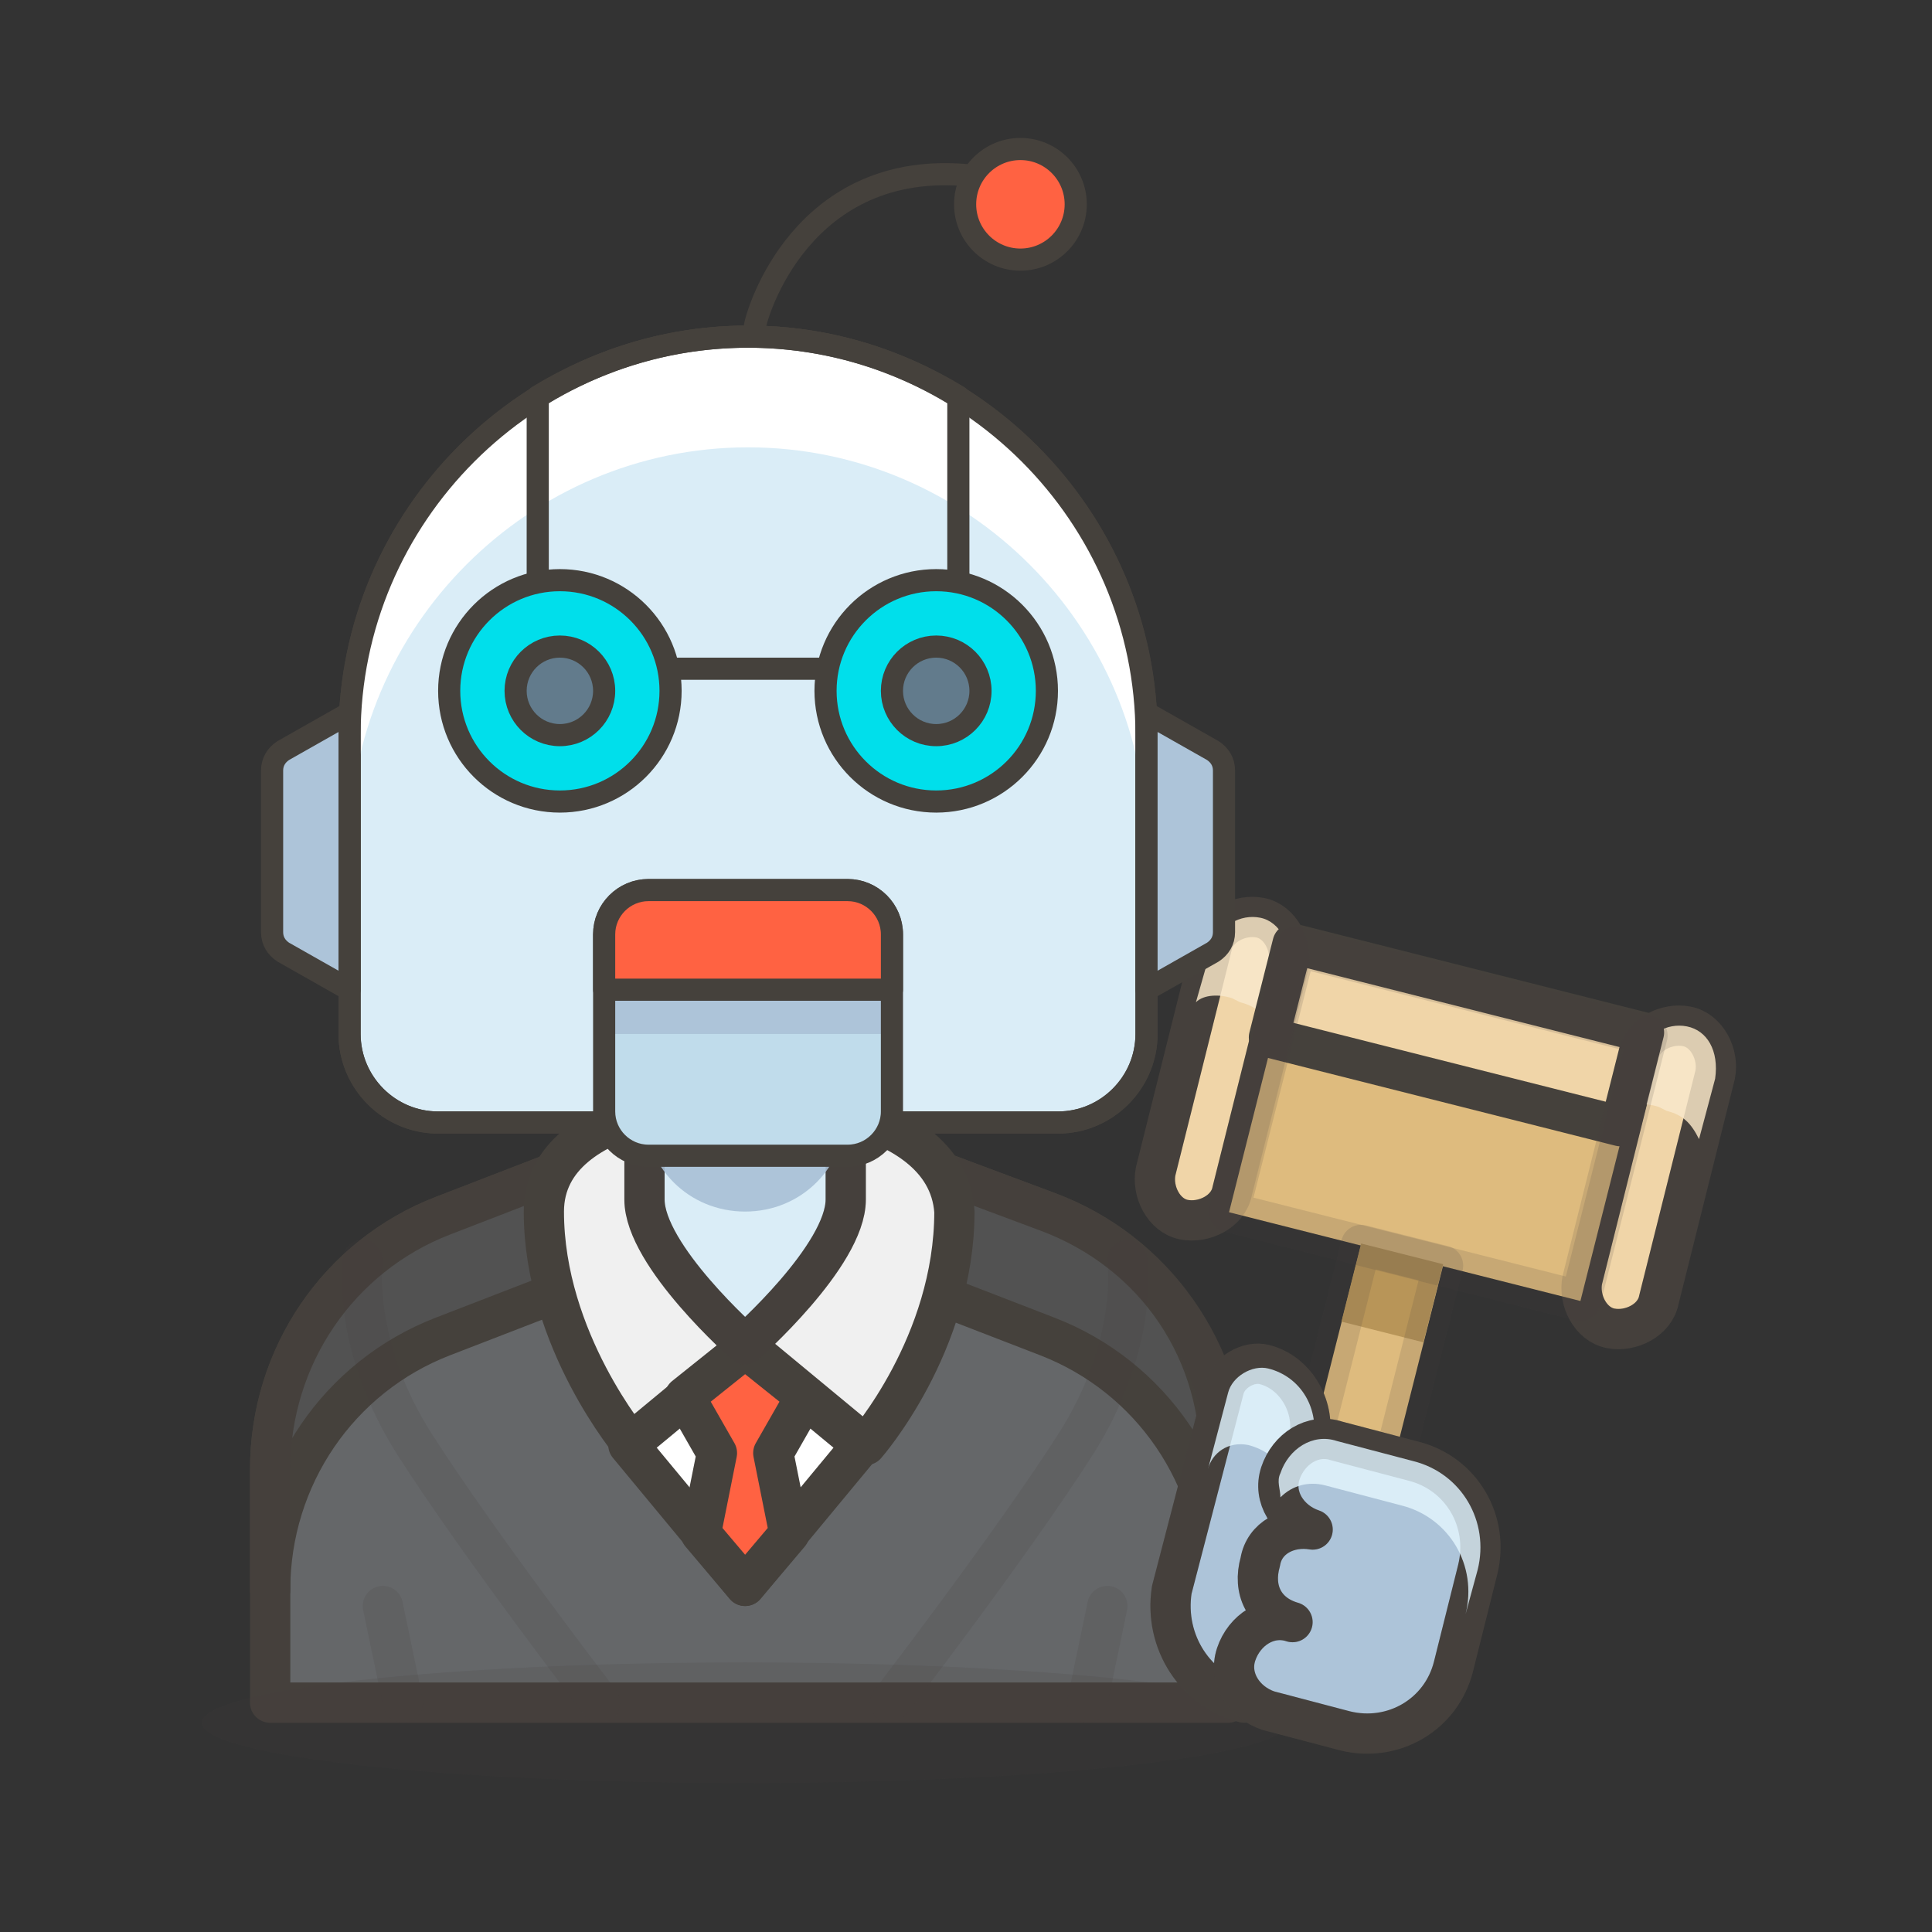 <?xml version="1.0" encoding="UTF-8" standalone="no"?>
<!-- Generator: Adobe Illustrator 21.1.0, SVG Export Plug-In . SVG Version: 6.00 Build 0)  -->

<svg
   xmlns:dc="http://purl.org/dc/elements/1.1/"
   xmlns:cc="http://creativecommons.org/ns#"
   xmlns:rdf="http://www.w3.org/1999/02/22-rdf-syntax-ns#"
   xmlns:svg="http://www.w3.org/2000/svg"
   xmlns="http://www.w3.org/2000/svg"
   xmlns:sodipodi="http://sodipodi.sourceforge.net/DTD/sodipodi-0.dtd"
   xmlns:inkscape="http://www.inkscape.org/namespaces/inkscape"
   version="1.1"
   id="Icons"
   x="0px"
   y="0px"
   viewBox="0 0 48 48"
   style="enable-background:new 0 0 48 48;"
   xml:space="preserve"
   sodipodi:docname="robot-judge.svg"
   inkscape:version="0.92.4 (5da689c313, 2019-01-14)"><rect x="0" y="0" width="48" height="48" fill="#333333" stroke="none"/><defs
   id="defs77" /><sodipodi:namedview
   pagecolor="#ffffff"
   bordercolor="#666666"
   borderopacity="1"
   objecttolerance="10"
   gridtolerance="10"
   guidetolerance="10"
   inkscape:pageopacity="0"
   inkscape:pageshadow="2"
   inkscape:window-width="1920"
   inkscape:window-height="1001"
   id="namedview75"
   showgrid="false"
   showborder="true"
   inkscape:zoom="27.812867"
   inkscape:cx="26.105619"
   inkscape:cy="17.101833"
   inkscape:window-x="-9"
   inkscape:window-y="-9"
   inkscape:window-maximized="1"
   inkscape:current-layer="g1054" />
<style
   type="text/css"
   id="style2">
	.st0{fill:#FFE500;}
	.st1{fill:#FFA694;}
	.st2{fill:#FFF48C;}
	.st3{fill:none;stroke:#45413C;stroke-linecap:round;stroke-linejoin:round;stroke-miterlimit:10;}
	.st4{fill:#FF866E;}
	.st5{opacity:0.15;fill:#45413C;}
	.st6{fill:none;stroke:#45413C;stroke-linecap:round;stroke-miterlimit:10;}
	.st7{fill:#FF6242;}
	.st8{fill:#FFB0CA;stroke:#45413C;stroke-linecap:round;stroke-linejoin:round;stroke-miterlimit:10;}
	.st9{fill:#FF866E;stroke:#45413C;stroke-linecap:round;stroke-linejoin:round;stroke-miterlimit:10;}
	.st10{fill:#FFFFFF;stroke:#45413C;stroke-linecap:round;stroke-linejoin:round;stroke-miterlimit:10;}
	.st11{fill:#FFE500;stroke:#45413C;stroke-linecap:round;stroke-linejoin:round;stroke-miterlimit:10;}
	.st12{fill:#45413C;stroke:#45413C;stroke-linecap:round;stroke-linejoin:round;stroke-miterlimit:10;}
	.st13{fill:#00B8F0;}
	.st14{fill:#4ACFFF;}
	.st15{fill:#B89558;stroke:#45413C;stroke-linecap:round;stroke-linejoin:round;stroke-miterlimit:10;}
	.st16{fill:#B89558;}
	.st17{fill:#F7E5C6;}
	.st18{fill:#DEBB7E;}
	.st19{fill:#947746;stroke:#45413C;stroke-miterlimit:10;}
	.st20{fill:#FF866E;stroke:#45413C;stroke-miterlimit:10;}
	.st21{fill:#FFF5E3;stroke:#45413C;stroke-linecap:round;stroke-linejoin:round;stroke-miterlimit:10;}
	.st22{fill:#DEBB7E;stroke:#45413C;stroke-linecap:round;stroke-linejoin:round;stroke-miterlimit:10;}
	.st23{fill:#B89558;stroke:#45413C;stroke-miterlimit:10;}
	.st24{fill:#FFAA54;}
	.st25{fill:#724F3D;}
	.st26{fill:#A86C4D;}
	.st27{fill:#FFDA8F;}
	.st28{fill:#FFE9BD;}
	.st29{fill:#FFBE3D;}
	.st30{fill:#614B44;}
	.st31{fill:#947063;}
	.st32{fill:#D18660;}
	.st33{fill:#E09F7E;}
	.st34{fill:#BD704A;}
	.st35{fill:#FFDA8F;stroke:#45413C;stroke-linecap:round;stroke-linejoin:round;stroke-miterlimit:10;}
	.st36{fill:#D18660;stroke:#45413C;stroke-miterlimit:10;}
	.st37{fill:#DE926A;}
	.st38{fill:#FFCEBF;stroke:#45413C;stroke-linecap:round;stroke-linejoin:round;stroke-miterlimit:10;}
	.st39{fill:#FFB59E;}
	.st40{fill:#E0E0E0;}
	.st41{fill:#FFFFFF;}
	.st42{fill:#FFCEBF;}
	.st43{fill:#FFDCD1;}
	.st44{fill:#F0F0F0;stroke:#45413C;stroke-linecap:round;stroke-linejoin:round;stroke-miterlimit:10;}
	.st45{fill:#00DFEB;stroke:#45413C;stroke-linecap:round;stroke-linejoin:round;stroke-miterlimit:10;}
	.st46{fill:#EBCB00;}
	.st47{fill:#87898C;stroke:#45413C;stroke-linecap:round;stroke-linejoin:round;stroke-miterlimit:10;}
	.st48{fill:#C0DCEB;stroke:#45413C;stroke-linecap:round;stroke-linejoin:round;stroke-miterlimit:10;}
	.st49{fill:#E8F4FA;}
	.st50{fill:#80DDFF;}
	.st51{fill:#FF6196;}
	.st52{fill:#FF6196;stroke:#45413C;stroke-linecap:round;stroke-linejoin:round;stroke-miterlimit:10;}
	.st53{fill:#724F3D;stroke:#45413C;stroke-linecap:round;stroke-linejoin:round;stroke-miterlimit:10;}
	.st54{fill:#656769;stroke:#45413C;stroke-linecap:round;stroke-linejoin:round;stroke-miterlimit:10;}
	.st55{fill:#DAEDF7;stroke:#45413C;stroke-linecap:round;stroke-linejoin:round;stroke-miterlimit:10;}
	.st56{fill:#F0D5A8;}
	.st57{fill:#DAEDF7;}
	.st58{fill:#A86C4D;stroke:#45413C;stroke-linecap:round;stroke-linejoin:round;stroke-miterlimit:10;}
	.st59{fill:#FF6242;stroke:#45413C;stroke-linecap:round;stroke-linejoin:round;stroke-miterlimit:10;}
	.st60{fill:#009FD9;stroke:#45413C;stroke-linecap:round;stroke-linejoin:round;stroke-miterlimit:10;}
	.st61{fill:#656769;}
	.st62{fill:#525252;}
	.st63{fill:#525252;stroke:#45413C;stroke-linecap:round;stroke-linejoin:round;stroke-miterlimit:10;}
	.st64{fill:#6DD627;}
	.st65{fill:#009FD9;}
	.st66{fill:#ADC4D9;}
	.st67{fill:#C0DCEB;}
	.st68{fill:#FF8A14;}
	.st69{fill:#EB6D00;}
	.st70{fill:#00DBA8;stroke:#45413C;stroke-linecap:round;stroke-linejoin:round;stroke-miterlimit:10;}
	.st71{fill:#B8ECFF;}
	.st72{fill:#FF87AF;}
	.st73{fill:#80DDFF;stroke:#45413C;stroke-linecap:round;stroke-linejoin:round;stroke-miterlimit:10;}
	.st74{fill:#00DBA8;}
	.st75{fill:#00F5BC;}
	.st76{fill:#E5FEFF;stroke:#45413C;stroke-linecap:round;stroke-linejoin:round;stroke-miterlimit:10;}
	.st77{fill:#46B000;}
	.st78{fill:#46B000;stroke:#45413C;stroke-linecap:round;stroke-linejoin:round;stroke-miterlimit:10;}
	.st79{fill:#BF8256;stroke:#45413C;stroke-linecap:round;stroke-linejoin:round;stroke-miterlimit:10;}
	.st80{fill:#ADC4D9;stroke:#45413C;stroke-linecap:round;stroke-linejoin:round;stroke-miterlimit:10;}
	.st81{fill:#BDBEC0;}
	.st82{fill:#F0F0F0;}
	.st83{fill:#FFB59E;stroke:#45413C;stroke-linecap:round;stroke-linejoin:round;stroke-miterlimit:10;}
	.st84{fill:#45413C;}
	.st85{fill:#E04122;}
	.st86{fill:none;stroke:#48CF3E;stroke-linecap:round;stroke-linejoin:round;stroke-miterlimit:10;}
	.st87{fill:none;stroke:#FF4064;stroke-linecap:round;stroke-linejoin:round;stroke-miterlimit:10;}
	.st88{fill:none;stroke:#FFB700;stroke-linecap:round;stroke-linejoin:round;stroke-miterlimit:10;}
	.st89{fill:#BF8DF2;}
	.st90{fill:#9F5AE5;}
	.st91{fill:#00AD85;}
	.st92{fill:#8CA4B8;}
	.st93{fill:#627B8C;}
	.st94{fill:#627B8C;stroke:#45413C;stroke-linecap:round;stroke-linejoin:round;stroke-miterlimit:10;}
	.st95{fill:#87898C;}
	.st96{fill:#FF8A14;stroke:#45413C;stroke-linecap:round;stroke-linejoin:round;stroke-miterlimit:10;}
	.st97{fill:#E04122;stroke:#45413C;stroke-linecap:round;stroke-linejoin:round;stroke-miterlimit:10;}
	.st98{fill:#EBCB00;stroke:#45413C;stroke-linecap:round;stroke-linejoin:round;stroke-miterlimit:10;}
	.st99{fill:#6DD627;stroke:#45413C;stroke-linecap:round;stroke-linejoin:round;stroke-miterlimit:10;}
	.st100{fill:#FFB0CA;}
	.st101{fill:#FFB59E;stroke:#FFAA54;stroke-miterlimit:10;}
	.st102{fill:#FF87AF;stroke:#45413C;stroke-linecap:round;stroke-linejoin:round;stroke-miterlimit:10;}
</style>

<style
   id="style889"
   type="text/css">
	.st0{fill:#FFE500;}
	.st1{fill:#EBCB00;}
	.st2{fill:#FFF48C;}
	.st3{opacity:0.15;fill:#45413C;}
	.st4{fill:none;stroke:#45413C;stroke-linecap:round;stroke-linejoin:round;stroke-miterlimit:10;}
	.st5{fill:#FFAA54;}
	.st6{fill:#FFB0CA;stroke:#45413C;stroke-linecap:round;stroke-linejoin:round;stroke-miterlimit:10;}
	.st7{fill:#FF87AF;stroke:#45413C;stroke-linecap:round;stroke-linejoin:round;stroke-miterlimit:10;}
	.st8{fill:#00B8F0;}
	.st9{fill:#4ACFFF;}
	.st10{fill:#FFFFFF;stroke:#45413C;stroke-linecap:round;stroke-linejoin:round;stroke-miterlimit:10;}
	.st11{fill:#45413C;stroke:#45413C;stroke-linecap:round;stroke-linejoin:round;stroke-miterlimit:10;}
	.st12{fill:#009FD9;}
	.st13{fill:none;stroke:#45413C;stroke-linecap:round;stroke-miterlimit:10;}
	.st14{fill:#FFFFFF;stroke:#45413C;stroke-linejoin:round;stroke-miterlimit:10;}
	.st15{fill:#FF6242;}
	.st16{fill:#FF866E;}
	.st17{fill:#656769;}
	.st18{fill:#87898C;}
	.st19{fill:#4AEFF7;stroke:#45413C;stroke-linecap:round;stroke-linejoin:round;stroke-miterlimit:10;}
	.st20{fill:none;stroke:#48CF3E;stroke-linecap:round;stroke-linejoin:round;stroke-miterlimit:10;}
	.st21{fill:none;stroke:#FF4064;stroke-linecap:round;stroke-linejoin:round;stroke-miterlimit:10;}
	.st22{fill:none;stroke:#FFB700;stroke-linecap:round;stroke-linejoin:round;stroke-miterlimit:10;}
	.st23{fill:none;stroke:#00AED9;stroke-linecap:round;stroke-linejoin:round;stroke-miterlimit:10;}
	.st24{fill:#FFFACF;}
	.st25{fill:#45413C;}
	.st26{fill:#FF866E;stroke:#45413C;stroke-linecap:round;stroke-linejoin:round;stroke-miterlimit:10;}
	.st27{fill:#DABFF5;stroke:#45413C;stroke-linejoin:round;stroke-miterlimit:10;}
	.st28{fill:#EDDBFF;}
	.st29{fill:none;stroke:#45413C;stroke-linejoin:round;stroke-miterlimit:10;}
	.st30{fill:#6DD627;}
	.st31{fill:#46B000;}
	.st32{fill:#C8FFA1;}
	.st33{fill:url(#XMLID_91_);}
	.st34{fill:url(#XMLID_92_);}
	.st35{fill:#F0F0F0;stroke:#45413C;stroke-linecap:round;stroke-linejoin:round;stroke-miterlimit:10;}
	.st36{fill:#EBCB00;stroke:#45413C;stroke-linecap:round;stroke-linejoin:round;stroke-miterlimit:10;}
	.st37{fill:#BDBEC0;stroke:#45413C;stroke-linecap:round;stroke-linejoin:round;stroke-miterlimit:10;}
	.st38{fill:#F0F0F0;}
	.st39{fill:#FFFFFF;}
	.st40{fill:url(#XMLID_93_);}
	.st41{fill:url(#XMLID_94_);}
	.st42{fill:#FFE500;stroke:#45413C;stroke-linecap:round;stroke-linejoin:round;stroke-miterlimit:10;}
	.st43{fill:#E04122;}
	.st44{fill:#8CFFE4;stroke:#45413C;stroke-linecap:round;stroke-linejoin:round;stroke-miterlimit:10;}
	.st45{fill:#E5FFF9;}
	.st46{fill:#E0E0E0;}
	.st47{fill:#9CEB60;}
	.st48{fill:#6DD627;stroke:#45413C;stroke-linecap:round;stroke-linejoin:round;stroke-miterlimit:10;}
	.st49{fill:#E8F4FA;}
	.st50{fill:#F0D5A8;}
	.st51{fill:#DEBB7E;}
	.st52{fill:#B89558;}
	.st53{fill:#00B8F0;stroke:#45413C;stroke-linecap:round;stroke-linejoin:round;stroke-miterlimit:10;}
	.st54{fill:#FFFCE5;}
	.st55{fill:#FF87AF;}
	.st56{fill:#4ACFFF;stroke:#45413C;stroke-linecap:round;stroke-linejoin:round;stroke-miterlimit:10;}
	.st57{fill:#E5F8FF;}
	.st58{fill:none;stroke:#45413C;stroke-miterlimit:10;}
	.st59{fill:none;stroke:#FF6242;stroke-linecap:round;stroke-linejoin:round;stroke-miterlimit:10;}
	.st60{fill:#BDBEC0;}
	.st61{fill:#B89558;stroke:#45413C;stroke-linecap:round;stroke-linejoin:round;stroke-miterlimit:10;}
	.st62{fill:#FF6242;stroke:#45413C;stroke-linecap:round;stroke-linejoin:round;stroke-miterlimit:10;}
	.st63{fill:#525252;stroke:#45413C;stroke-linecap:round;stroke-linejoin:round;stroke-miterlimit:10;}
	.st64{fill:#525252;}
	.st65{fill:#00DBA8;}
	.st66{fill:#00AD85;}
	.st67{fill:#BF8DF2;}
	.st68{fill:#DABFF5;}
	.st69{fill:#00F5BC;}
	.st70{fill:#DAEDF7;}
	.st71{fill:#C0DCEB;}
	.st72{fill:#ADC4D9;}
	.st73{fill:#ADC4D9;stroke:#45413C;stroke-linecap:round;stroke-linejoin:round;stroke-miterlimit:10;}
	.st74{fill:#00DFEB;stroke:#45413C;stroke-linecap:round;stroke-linejoin:round;stroke-miterlimit:10;}
	.st75{fill:#627B8C;stroke:#45413C;stroke-linecap:round;stroke-linejoin:round;stroke-miterlimit:10;}
	.st76{fill:#8CA4B8;}
	.st77{fill:#00DBA8;stroke:#45413C;stroke-linecap:round;stroke-linejoin:round;stroke-miterlimit:10;}
	.st78{fill:#FF8A14;}
	.st79{fill:#BF8256;}
	.st80{fill:#DEA47A;}
	.st81{fill:#915E3A;}
	.st82{fill:#FFA694;}
	.st83{fill:#E5FEFF;stroke:#45413C;stroke-linecap:round;stroke-linejoin:round;stroke-miterlimit:10;}
	.st84{fill:#803EC2;stroke:#45413C;stroke-linecap:round;stroke-linejoin:round;stroke-miterlimit:10;}
	.st85{fill:#9F5AE5;}
	.st86{fill:#803EC2;}
</style><style
   id="style983"
   type="text/css">
	.st0{fill:#FFE500;}
	.st1{fill:#EBCB00;}
	.st2{fill:#FFF48C;}
	.st3{opacity:0.15;fill:#45413C;}
	.st4{fill:none;stroke:#45413C;stroke-linecap:round;stroke-linejoin:round;stroke-miterlimit:10;}
	.st5{fill:#FFAA54;}
	.st6{fill:#FFB0CA;stroke:#45413C;stroke-linecap:round;stroke-linejoin:round;stroke-miterlimit:10;}
	.st7{fill:#FF87AF;stroke:#45413C;stroke-linecap:round;stroke-linejoin:round;stroke-miterlimit:10;}
	.st8{fill:#00B8F0;}
	.st9{fill:#4ACFFF;}
	.st10{fill:#FFFFFF;stroke:#45413C;stroke-linecap:round;stroke-linejoin:round;stroke-miterlimit:10;}
	.st11{fill:#45413C;stroke:#45413C;stroke-linecap:round;stroke-linejoin:round;stroke-miterlimit:10;}
	.st12{fill:#009FD9;}
	.st13{fill:none;stroke:#45413C;stroke-linecap:round;stroke-miterlimit:10;}
	.st14{fill:#FFFFFF;stroke:#45413C;stroke-linejoin:round;stroke-miterlimit:10;}
	.st15{fill:#FF6242;}
	.st16{fill:#FF866E;}
	.st17{fill:#656769;}
	.st18{fill:#87898C;}
	.st19{fill:#4AEFF7;stroke:#45413C;stroke-linecap:round;stroke-linejoin:round;stroke-miterlimit:10;}
	.st20{fill:none;stroke:#48CF3E;stroke-linecap:round;stroke-linejoin:round;stroke-miterlimit:10;}
	.st21{fill:none;stroke:#FF4064;stroke-linecap:round;stroke-linejoin:round;stroke-miterlimit:10;}
	.st22{fill:none;stroke:#FFB700;stroke-linecap:round;stroke-linejoin:round;stroke-miterlimit:10;}
	.st23{fill:none;stroke:#00AED9;stroke-linecap:round;stroke-linejoin:round;stroke-miterlimit:10;}
	.st24{fill:#FFFACF;}
	.st25{fill:#45413C;}
	.st26{fill:#FF866E;stroke:#45413C;stroke-linecap:round;stroke-linejoin:round;stroke-miterlimit:10;}
	.st27{fill:#DABFF5;stroke:#45413C;stroke-linejoin:round;stroke-miterlimit:10;}
	.st28{fill:#EDDBFF;}
	.st29{fill:none;stroke:#45413C;stroke-linejoin:round;stroke-miterlimit:10;}
	.st30{fill:#6DD627;}
	.st31{fill:#46B000;}
	.st32{fill:#C8FFA1;}
	.st33{fill:url(#XMLID_91_);}
	.st34{fill:url(#XMLID_92_);}
	.st35{fill:#F0F0F0;stroke:#45413C;stroke-linecap:round;stroke-linejoin:round;stroke-miterlimit:10;}
	.st36{fill:#EBCB00;stroke:#45413C;stroke-linecap:round;stroke-linejoin:round;stroke-miterlimit:10;}
	.st37{fill:#BDBEC0;stroke:#45413C;stroke-linecap:round;stroke-linejoin:round;stroke-miterlimit:10;}
	.st38{fill:#F0F0F0;}
	.st39{fill:#FFFFFF;}
	.st40{fill:url(#XMLID_93_);}
	.st41{fill:url(#XMLID_94_);}
	.st42{fill:#FFE500;stroke:#45413C;stroke-linecap:round;stroke-linejoin:round;stroke-miterlimit:10;}
	.st43{fill:#E04122;}
	.st44{fill:#8CFFE4;stroke:#45413C;stroke-linecap:round;stroke-linejoin:round;stroke-miterlimit:10;}
	.st45{fill:#E5FFF9;}
	.st46{fill:#E0E0E0;}
	.st47{fill:#9CEB60;}
	.st48{fill:#6DD627;stroke:#45413C;stroke-linecap:round;stroke-linejoin:round;stroke-miterlimit:10;}
	.st49{fill:#E8F4FA;}
	.st50{fill:#F0D5A8;}
	.st51{fill:#DEBB7E;}
	.st52{fill:#B89558;}
	.st53{fill:#00B8F0;stroke:#45413C;stroke-linecap:round;stroke-linejoin:round;stroke-miterlimit:10;}
	.st54{fill:#FFFCE5;}
	.st55{fill:#FF87AF;}
	.st56{fill:#4ACFFF;stroke:#45413C;stroke-linecap:round;stroke-linejoin:round;stroke-miterlimit:10;}
	.st57{fill:#E5F8FF;}
	.st58{fill:none;stroke:#45413C;stroke-miterlimit:10;}
	.st59{fill:none;stroke:#FF6242;stroke-linecap:round;stroke-linejoin:round;stroke-miterlimit:10;}
	.st60{fill:#BDBEC0;}
	.st61{fill:#B89558;stroke:#45413C;stroke-linecap:round;stroke-linejoin:round;stroke-miterlimit:10;}
	.st62{fill:#FF6242;stroke:#45413C;stroke-linecap:round;stroke-linejoin:round;stroke-miterlimit:10;}
	.st63{fill:#525252;stroke:#45413C;stroke-linecap:round;stroke-linejoin:round;stroke-miterlimit:10;}
	.st64{fill:#525252;}
	.st65{fill:#00DBA8;}
	.st66{fill:#00AD85;}
	.st67{fill:#BF8DF2;}
	.st68{fill:#DABFF5;}
	.st69{fill:#00F5BC;}
	.st70{fill:#DAEDF7;}
	.st71{fill:#C0DCEB;}
	.st72{fill:#ADC4D9;}
	.st73{fill:#ADC4D9;stroke:#45413C;stroke-linecap:round;stroke-linejoin:round;stroke-miterlimit:10;}
	.st74{fill:#00DFEB;stroke:#45413C;stroke-linecap:round;stroke-linejoin:round;stroke-miterlimit:10;}
	.st75{fill:#627B8C;stroke:#45413C;stroke-linecap:round;stroke-linejoin:round;stroke-miterlimit:10;}
	.st76{fill:#8CA4B8;}
	.st77{fill:#00DBA8;stroke:#45413C;stroke-linecap:round;stroke-linejoin:round;stroke-miterlimit:10;}
	.st78{fill:#FF8A14;}
	.st79{fill:#BF8256;}
	.st80{fill:#DEA47A;}
	.st81{fill:#915E3A;}
	.st82{fill:#FFA694;}
	.st83{fill:#E5FEFF;stroke:#45413C;stroke-linecap:round;stroke-linejoin:round;stroke-miterlimit:10;}
	.st84{fill:#803EC2;stroke:#45413C;stroke-linecap:round;stroke-linejoin:round;stroke-miterlimit:10;}
	.st85{fill:#9F5AE5;}
	.st86{fill:#803EC2;}
</style><style
   id="style1148"
   type="text/css">
	.st0{fill:#FFE500;}
	.st1{fill:#FFA694;}
	.st2{fill:#FFF48C;}
	.st3{fill:none;stroke:#45413C;stroke-linecap:round;stroke-linejoin:round;stroke-miterlimit:10;}
	.st4{fill:#FF866E;}
	.st5{opacity:0.15;fill:#45413C;}
	.st6{fill:none;stroke:#45413C;stroke-linecap:round;stroke-miterlimit:10;}
	.st7{fill:#FF6242;}
	.st8{fill:#FFB0CA;stroke:#45413C;stroke-linecap:round;stroke-linejoin:round;stroke-miterlimit:10;}
	.st9{fill:#FF866E;stroke:#45413C;stroke-linecap:round;stroke-linejoin:round;stroke-miterlimit:10;}
	.st10{fill:#FFFFFF;stroke:#45413C;stroke-linecap:round;stroke-linejoin:round;stroke-miterlimit:10;}
	.st11{fill:#FFE500;stroke:#45413C;stroke-linecap:round;stroke-linejoin:round;stroke-miterlimit:10;}
	.st12{fill:#45413C;stroke:#45413C;stroke-linecap:round;stroke-linejoin:round;stroke-miterlimit:10;}
	.st13{fill:#00B8F0;}
	.st14{fill:#4ACFFF;}
	.st15{fill:#B89558;stroke:#45413C;stroke-linecap:round;stroke-linejoin:round;stroke-miterlimit:10;}
	.st16{fill:#B89558;}
	.st17{fill:#F7E5C6;}
	.st18{fill:#DEBB7E;}
	.st19{fill:#947746;stroke:#45413C;stroke-miterlimit:10;}
	.st20{fill:#FF866E;stroke:#45413C;stroke-miterlimit:10;}
	.st21{fill:#FFF5E3;stroke:#45413C;stroke-linecap:round;stroke-linejoin:round;stroke-miterlimit:10;}
	.st22{fill:#DEBB7E;stroke:#45413C;stroke-linecap:round;stroke-linejoin:round;stroke-miterlimit:10;}
	.st23{fill:#B89558;stroke:#45413C;stroke-miterlimit:10;}
	.st24{fill:#FFAA54;}
	.st25{fill:#724F3D;}
	.st26{fill:#A86C4D;}
	.st27{fill:#FFDA8F;}
	.st28{fill:#FFE9BD;}
	.st29{fill:#FFBE3D;}
	.st30{fill:#614B44;}
	.st31{fill:#947063;}
	.st32{fill:#D18660;}
	.st33{fill:#E09F7E;}
	.st34{fill:#BD704A;}
	.st35{fill:#FFDA8F;stroke:#45413C;stroke-linecap:round;stroke-linejoin:round;stroke-miterlimit:10;}
	.st36{fill:#D18660;stroke:#45413C;stroke-miterlimit:10;}
	.st37{fill:#DE926A;}
	.st38{fill:#FFCEBF;stroke:#45413C;stroke-linecap:round;stroke-linejoin:round;stroke-miterlimit:10;}
	.st39{fill:#FFB59E;}
	.st40{fill:#E0E0E0;}
	.st41{fill:#FFFFFF;}
	.st42{fill:#FFCEBF;}
	.st43{fill:#FFDCD1;}
	.st44{fill:#F0F0F0;stroke:#45413C;stroke-linecap:round;stroke-linejoin:round;stroke-miterlimit:10;}
	.st45{fill:#00DFEB;stroke:#45413C;stroke-linecap:round;stroke-linejoin:round;stroke-miterlimit:10;}
	.st46{fill:#EBCB00;}
	.st47{fill:#87898C;stroke:#45413C;stroke-linecap:round;stroke-linejoin:round;stroke-miterlimit:10;}
	.st48{fill:#C0DCEB;stroke:#45413C;stroke-linecap:round;stroke-linejoin:round;stroke-miterlimit:10;}
	.st49{fill:#E8F4FA;}
	.st50{fill:#80DDFF;}
	.st51{fill:#FF6196;}
	.st52{fill:#FF6196;stroke:#45413C;stroke-linecap:round;stroke-linejoin:round;stroke-miterlimit:10;}
	.st53{fill:#724F3D;stroke:#45413C;stroke-linecap:round;stroke-linejoin:round;stroke-miterlimit:10;}
	.st54{fill:#656769;stroke:#45413C;stroke-linecap:round;stroke-linejoin:round;stroke-miterlimit:10;}
	.st55{fill:#DAEDF7;stroke:#45413C;stroke-linecap:round;stroke-linejoin:round;stroke-miterlimit:10;}
	.st56{fill:#F0D5A8;}
	.st57{fill:#DAEDF7;}
	.st58{fill:#A86C4D;stroke:#45413C;stroke-linecap:round;stroke-linejoin:round;stroke-miterlimit:10;}
	.st59{fill:#FF6242;stroke:#45413C;stroke-linecap:round;stroke-linejoin:round;stroke-miterlimit:10;}
	.st60{fill:#009FD9;stroke:#45413C;stroke-linecap:round;stroke-linejoin:round;stroke-miterlimit:10;}
	.st61{fill:#656769;}
	.st62{fill:#525252;}
	.st63{fill:#525252;stroke:#45413C;stroke-linecap:round;stroke-linejoin:round;stroke-miterlimit:10;}
	.st64{fill:#6DD627;}
	.st65{fill:#009FD9;}
	.st66{fill:#ADC4D9;}
	.st67{fill:#C0DCEB;}
	.st68{fill:#FF8A14;}
	.st69{fill:#EB6D00;}
	.st70{fill:#00DBA8;stroke:#45413C;stroke-linecap:round;stroke-linejoin:round;stroke-miterlimit:10;}
	.st71{fill:#B8ECFF;}
	.st72{fill:#FF87AF;}
	.st73{fill:#80DDFF;stroke:#45413C;stroke-linecap:round;stroke-linejoin:round;stroke-miterlimit:10;}
	.st74{fill:#00DBA8;}
	.st75{fill:#00F5BC;}
	.st76{fill:#E5FEFF;stroke:#45413C;stroke-linecap:round;stroke-linejoin:round;stroke-miterlimit:10;}
	.st77{fill:#46B000;}
	.st78{fill:#46B000;stroke:#45413C;stroke-linecap:round;stroke-linejoin:round;stroke-miterlimit:10;}
	.st79{fill:#BF8256;stroke:#45413C;stroke-linecap:round;stroke-linejoin:round;stroke-miterlimit:10;}
	.st80{fill:#ADC4D9;stroke:#45413C;stroke-linecap:round;stroke-linejoin:round;stroke-miterlimit:10;}
	.st81{fill:#BDBEC0;}
	.st82{fill:#F0F0F0;}
	.st83{fill:#FFB59E;stroke:#45413C;stroke-linecap:round;stroke-linejoin:round;stroke-miterlimit:10;}
	.st84{fill:#45413C;}
	.st85{fill:#E04122;}
	.st86{fill:none;stroke:#48CF3E;stroke-linecap:round;stroke-linejoin:round;stroke-miterlimit:10;}
	.st87{fill:none;stroke:#FF4064;stroke-linecap:round;stroke-linejoin:round;stroke-miterlimit:10;}
	.st88{fill:none;stroke:#FFB700;stroke-linecap:round;stroke-linejoin:round;stroke-miterlimit:10;}
	.st89{fill:#BF8DF2;}
	.st90{fill:#9F5AE5;}
	.st91{fill:#00AD85;}
	.st92{fill:#8CA4B8;}
	.st93{fill:#627B8C;}
	.st94{fill:#627B8C;stroke:#45413C;stroke-linecap:round;stroke-linejoin:round;stroke-miterlimit:10;}
	.st95{fill:#87898C;}
	.st96{fill:#FF8A14;stroke:#45413C;stroke-linecap:round;stroke-linejoin:round;stroke-miterlimit:10;}
	.st97{fill:#E04122;stroke:#45413C;stroke-linecap:round;stroke-linejoin:round;stroke-miterlimit:10;}
	.st98{fill:#EBCB00;stroke:#45413C;stroke-linecap:round;stroke-linejoin:round;stroke-miterlimit:10;}
	.st99{fill:#6DD627;stroke:#45413C;stroke-linecap:round;stroke-linejoin:round;stroke-miterlimit:10;}
	.st100{fill:#FFB0CA;}
	.st101{fill:#FFB59E;stroke:#FFAA54;stroke-miterlimit:10;}
	.st102{fill:#FF87AF;stroke:#45413C;stroke-linecap:round;stroke-linejoin:round;stroke-miterlimit:10;}
</style><g
   id="g1659"
   transform="translate(26.624,-35.482)"><path
     style="fill:none;stroke:#45413c;stroke-width:0.55;stroke-linecap:round;stroke-linejoin:round;stroke-miterlimit:10"
     inkscape:connector-curvature="0"
     id="XMLID_1183_"
     class="st4"
     d="m -7.868,43.581 c 0.11,-0.55 1.374,-4.397 5.771,-3.683" /><circle
     style="fill:#ff6242;stroke:#45413c;stroke-width:0.55;stroke-linecap:round;stroke-linejoin:round;stroke-miterlimit:10"
     id="XMLID_1182_"
     class="st62"
     cx="-1.272"
     cy="40.558"
     r="1.374" /></g><style
   id="style867"
   type="text/css">
	.st0{fill:#FFE500;}
	.st1{fill:#FFA694;}
	.st2{fill:#FFF48C;}
	.st3{fill:none;stroke:#45413C;stroke-linecap:round;stroke-linejoin:round;stroke-miterlimit:10;}
	.st4{fill:#FF866E;}
	.st5{opacity:0.15;fill:#45413C;}
	.st6{fill:none;stroke:#45413C;stroke-linecap:round;stroke-miterlimit:10;}
	.st7{fill:#FF6242;}
	.st8{fill:#FFB0CA;stroke:#45413C;stroke-linecap:round;stroke-linejoin:round;stroke-miterlimit:10;}
	.st9{fill:#FF866E;stroke:#45413C;stroke-linecap:round;stroke-linejoin:round;stroke-miterlimit:10;}
	.st10{fill:#FFFFFF;stroke:#45413C;stroke-linecap:round;stroke-linejoin:round;stroke-miterlimit:10;}
	.st11{fill:#FFE500;stroke:#45413C;stroke-linecap:round;stroke-linejoin:round;stroke-miterlimit:10;}
	.st12{fill:#45413C;stroke:#45413C;stroke-linecap:round;stroke-linejoin:round;stroke-miterlimit:10;}
	.st13{fill:#00B8F0;}
	.st14{fill:#4ACFFF;}
	.st15{fill:#B89558;stroke:#45413C;stroke-linecap:round;stroke-linejoin:round;stroke-miterlimit:10;}
	.st16{fill:#B89558;}
	.st17{fill:#F7E5C6;}
	.st18{fill:#DEBB7E;}
	.st19{fill:#947746;stroke:#45413C;stroke-miterlimit:10;}
	.st20{fill:#FF866E;stroke:#45413C;stroke-miterlimit:10;}
	.st21{fill:#FFF5E3;stroke:#45413C;stroke-linecap:round;stroke-linejoin:round;stroke-miterlimit:10;}
	.st22{fill:#DEBB7E;stroke:#45413C;stroke-linecap:round;stroke-linejoin:round;stroke-miterlimit:10;}
	.st23{fill:#B89558;stroke:#45413C;stroke-miterlimit:10;}
	.st24{fill:#FFAA54;}
	.st25{fill:#724F3D;}
	.st26{fill:#A86C4D;}
	.st27{fill:#FFDA8F;}
	.st28{fill:#FFE9BD;}
	.st29{fill:#FFBE3D;}
	.st30{fill:#614B44;}
	.st31{fill:#947063;}
	.st32{fill:#D18660;}
	.st33{fill:#E09F7E;}
	.st34{fill:#BD704A;}
	.st35{fill:#FFDA8F;stroke:#45413C;stroke-linecap:round;stroke-linejoin:round;stroke-miterlimit:10;}
	.st36{fill:#D18660;stroke:#45413C;stroke-miterlimit:10;}
	.st37{fill:#DE926A;}
	.st38{fill:#FFCEBF;stroke:#45413C;stroke-linecap:round;stroke-linejoin:round;stroke-miterlimit:10;}
	.st39{fill:#FFB59E;}
	.st40{fill:#E0E0E0;}
	.st41{fill:#FFFFFF;}
	.st42{fill:#FFCEBF;}
	.st43{fill:#FFDCD1;}
	.st44{fill:#F0F0F0;stroke:#45413C;stroke-linecap:round;stroke-linejoin:round;stroke-miterlimit:10;}
	.st45{fill:#00DFEB;stroke:#45413C;stroke-linecap:round;stroke-linejoin:round;stroke-miterlimit:10;}
	.st46{fill:#EBCB00;}
	.st47{fill:#87898C;stroke:#45413C;stroke-linecap:round;stroke-linejoin:round;stroke-miterlimit:10;}
	.st48{fill:#C0DCEB;stroke:#45413C;stroke-linecap:round;stroke-linejoin:round;stroke-miterlimit:10;}
	.st49{fill:#E8F4FA;}
	.st50{fill:#80DDFF;}
	.st51{fill:#FF6196;}
	.st52{fill:#FF6196;stroke:#45413C;stroke-linecap:round;stroke-linejoin:round;stroke-miterlimit:10;}
	.st53{fill:#724F3D;stroke:#45413C;stroke-linecap:round;stroke-linejoin:round;stroke-miterlimit:10;}
	.st54{fill:#656769;stroke:#45413C;stroke-linecap:round;stroke-linejoin:round;stroke-miterlimit:10;}
	.st55{fill:#DAEDF7;stroke:#45413C;stroke-linecap:round;stroke-linejoin:round;stroke-miterlimit:10;}
	.st56{fill:#F0D5A8;}
	.st57{fill:#DAEDF7;}
	.st58{fill:#A86C4D;stroke:#45413C;stroke-linecap:round;stroke-linejoin:round;stroke-miterlimit:10;}
	.st59{fill:#FF6242;stroke:#45413C;stroke-linecap:round;stroke-linejoin:round;stroke-miterlimit:10;}
	.st60{fill:#009FD9;stroke:#45413C;stroke-linecap:round;stroke-linejoin:round;stroke-miterlimit:10;}
	.st61{fill:#656769;}
	.st62{fill:#525252;}
	.st63{fill:#525252;stroke:#45413C;stroke-linecap:round;stroke-linejoin:round;stroke-miterlimit:10;}
	.st64{fill:#6DD627;}
	.st65{fill:#009FD9;}
	.st66{fill:#ADC4D9;}
	.st67{fill:#C0DCEB;}
	.st68{fill:#FF8A14;}
	.st69{fill:#EB6D00;}
	.st70{fill:#00DBA8;stroke:#45413C;stroke-linecap:round;stroke-linejoin:round;stroke-miterlimit:10;}
	.st71{fill:#B8ECFF;}
	.st72{fill:#FF87AF;}
	.st73{fill:#80DDFF;stroke:#45413C;stroke-linecap:round;stroke-linejoin:round;stroke-miterlimit:10;}
	.st74{fill:#00DBA8;}
	.st75{fill:#00F5BC;}
	.st76{fill:#E5FEFF;stroke:#45413C;stroke-linecap:round;stroke-linejoin:round;stroke-miterlimit:10;}
	.st77{fill:#46B000;}
	.st78{fill:#46B000;stroke:#45413C;stroke-linecap:round;stroke-linejoin:round;stroke-miterlimit:10;}
	.st79{fill:#BF8256;stroke:#45413C;stroke-linecap:round;stroke-linejoin:round;stroke-miterlimit:10;}
	.st80{fill:#ADC4D9;stroke:#45413C;stroke-linecap:round;stroke-linejoin:round;stroke-miterlimit:10;}
	.st81{fill:#BDBEC0;}
	.st82{fill:#F0F0F0;}
	.st83{fill:#FFB59E;stroke:#45413C;stroke-linecap:round;stroke-linejoin:round;stroke-miterlimit:10;}
	.st84{fill:#45413C;}
	.st85{fill:#E04122;}
	.st86{fill:none;stroke:#48CF3E;stroke-linecap:round;stroke-linejoin:round;stroke-miterlimit:10;}
	.st87{fill:none;stroke:#FF4064;stroke-linecap:round;stroke-linejoin:round;stroke-miterlimit:10;}
	.st88{fill:none;stroke:#FFB700;stroke-linecap:round;stroke-linejoin:round;stroke-miterlimit:10;}
	.st89{fill:#BF8DF2;}
	.st90{fill:#9F5AE5;}
	.st91{fill:#00AD85;}
	.st92{fill:#8CA4B8;}
	.st93{fill:#627B8C;}
	.st94{fill:#627B8C;stroke:#45413C;stroke-linecap:round;stroke-linejoin:round;stroke-miterlimit:10;}
	.st95{fill:#87898C;}
	.st96{fill:#FF8A14;stroke:#45413C;stroke-linecap:round;stroke-linejoin:round;stroke-miterlimit:10;}
	.st97{fill:#E04122;stroke:#45413C;stroke-linecap:round;stroke-linejoin:round;stroke-miterlimit:10;}
	.st98{fill:#EBCB00;stroke:#45413C;stroke-linecap:round;stroke-linejoin:round;stroke-miterlimit:10;}
	.st99{fill:#6DD627;stroke:#45413C;stroke-linecap:round;stroke-linejoin:round;stroke-miterlimit:10;}
	.st100{fill:#FFB0CA;}
	.st101{fill:#FFB59E;stroke:#FFAA54;stroke-miterlimit:10;}
	.st102{fill:#FF87AF;stroke:#45413C;stroke-linecap:round;stroke-linejoin:round;stroke-miterlimit:10;}
</style><style
   id="style1005"
   type="text/css">
	.st0{fill:#FFE500;}
	.st1{fill:#FFA694;}
	.st2{fill:#FFF48C;}
	.st3{fill:none;stroke:#45413C;stroke-linecap:round;stroke-linejoin:round;stroke-miterlimit:10;}
	.st4{fill:#FF866E;}
	.st5{opacity:0.15;fill:#45413C;}
	.st6{fill:none;stroke:#45413C;stroke-linecap:round;stroke-miterlimit:10;}
	.st7{fill:#FF6242;}
	.st8{fill:#FFB0CA;stroke:#45413C;stroke-linecap:round;stroke-linejoin:round;stroke-miterlimit:10;}
	.st9{fill:#FF866E;stroke:#45413C;stroke-linecap:round;stroke-linejoin:round;stroke-miterlimit:10;}
	.st10{fill:#FFFFFF;stroke:#45413C;stroke-linecap:round;stroke-linejoin:round;stroke-miterlimit:10;}
	.st11{fill:#FFE500;stroke:#45413C;stroke-linecap:round;stroke-linejoin:round;stroke-miterlimit:10;}
	.st12{fill:#45413C;stroke:#45413C;stroke-linecap:round;stroke-linejoin:round;stroke-miterlimit:10;}
	.st13{fill:#00B8F0;}
	.st14{fill:#4ACFFF;}
	.st15{fill:#B89558;stroke:#45413C;stroke-linecap:round;stroke-linejoin:round;stroke-miterlimit:10;}
	.st16{fill:#B89558;}
	.st17{fill:#F7E5C6;}
	.st18{fill:#DEBB7E;}
	.st19{fill:#947746;stroke:#45413C;stroke-miterlimit:10;}
	.st20{fill:#FF866E;stroke:#45413C;stroke-miterlimit:10;}
	.st21{fill:#FFF5E3;stroke:#45413C;stroke-linecap:round;stroke-linejoin:round;stroke-miterlimit:10;}
	.st22{fill:#DEBB7E;stroke:#45413C;stroke-linecap:round;stroke-linejoin:round;stroke-miterlimit:10;}
	.st23{fill:#B89558;stroke:#45413C;stroke-miterlimit:10;}
	.st24{fill:#FFAA54;}
	.st25{fill:#724F3D;}
	.st26{fill:#A86C4D;}
	.st27{fill:#FFDA8F;}
	.st28{fill:#FFE9BD;}
	.st29{fill:#FFBE3D;}
	.st30{fill:#614B44;}
	.st31{fill:#947063;}
	.st32{fill:#D18660;}
	.st33{fill:#E09F7E;}
	.st34{fill:#BD704A;}
	.st35{fill:#FFDA8F;stroke:#45413C;stroke-linecap:round;stroke-linejoin:round;stroke-miterlimit:10;}
	.st36{fill:#D18660;stroke:#45413C;stroke-miterlimit:10;}
	.st37{fill:#DE926A;}
	.st38{fill:#FFCEBF;stroke:#45413C;stroke-linecap:round;stroke-linejoin:round;stroke-miterlimit:10;}
	.st39{fill:#FFB59E;}
	.st40{fill:#E0E0E0;}
	.st41{fill:#FFFFFF;}
	.st42{fill:#FFCEBF;}
	.st43{fill:#FFDCD1;}
	.st44{fill:#F0F0F0;stroke:#45413C;stroke-linecap:round;stroke-linejoin:round;stroke-miterlimit:10;}
	.st45{fill:#00DFEB;stroke:#45413C;stroke-linecap:round;stroke-linejoin:round;stroke-miterlimit:10;}
	.st46{fill:#EBCB00;}
	.st47{fill:#87898C;stroke:#45413C;stroke-linecap:round;stroke-linejoin:round;stroke-miterlimit:10;}
	.st48{fill:#C0DCEB;stroke:#45413C;stroke-linecap:round;stroke-linejoin:round;stroke-miterlimit:10;}
	.st49{fill:#E8F4FA;}
	.st50{fill:#80DDFF;}
	.st51{fill:#FF6196;}
	.st52{fill:#FF6196;stroke:#45413C;stroke-linecap:round;stroke-linejoin:round;stroke-miterlimit:10;}
	.st53{fill:#724F3D;stroke:#45413C;stroke-linecap:round;stroke-linejoin:round;stroke-miterlimit:10;}
	.st54{fill:#656769;stroke:#45413C;stroke-linecap:round;stroke-linejoin:round;stroke-miterlimit:10;}
	.st55{fill:#DAEDF7;stroke:#45413C;stroke-linecap:round;stroke-linejoin:round;stroke-miterlimit:10;}
	.st56{fill:#F0D5A8;}
	.st57{fill:#DAEDF7;}
	.st58{fill:#A86C4D;stroke:#45413C;stroke-linecap:round;stroke-linejoin:round;stroke-miterlimit:10;}
	.st59{fill:#FF6242;stroke:#45413C;stroke-linecap:round;stroke-linejoin:round;stroke-miterlimit:10;}
	.st60{fill:#009FD9;stroke:#45413C;stroke-linecap:round;stroke-linejoin:round;stroke-miterlimit:10;}
	.st61{fill:#656769;}
	.st62{fill:#525252;}
	.st63{fill:#525252;stroke:#45413C;stroke-linecap:round;stroke-linejoin:round;stroke-miterlimit:10;}
	.st64{fill:#6DD627;}
	.st65{fill:#009FD9;}
	.st66{fill:#ADC4D9;}
	.st67{fill:#C0DCEB;}
	.st68{fill:#FF8A14;}
	.st69{fill:#EB6D00;}
	.st70{fill:#00DBA8;stroke:#45413C;stroke-linecap:round;stroke-linejoin:round;stroke-miterlimit:10;}
	.st71{fill:#B8ECFF;}
	.st72{fill:#FF87AF;}
	.st73{fill:#80DDFF;stroke:#45413C;stroke-linecap:round;stroke-linejoin:round;stroke-miterlimit:10;}
	.st74{fill:#00DBA8;}
	.st75{fill:#00F5BC;}
	.st76{fill:#E5FEFF;stroke:#45413C;stroke-linecap:round;stroke-linejoin:round;stroke-miterlimit:10;}
	.st77{fill:#46B000;}
	.st78{fill:#46B000;stroke:#45413C;stroke-linecap:round;stroke-linejoin:round;stroke-miterlimit:10;}
	.st79{fill:#BF8256;stroke:#45413C;stroke-linecap:round;stroke-linejoin:round;stroke-miterlimit:10;}
	.st80{fill:#ADC4D9;stroke:#45413C;stroke-linecap:round;stroke-linejoin:round;stroke-miterlimit:10;}
	.st81{fill:#BDBEC0;}
	.st82{fill:#F0F0F0;}
	.st83{fill:#FFB59E;stroke:#45413C;stroke-linecap:round;stroke-linejoin:round;stroke-miterlimit:10;}
	.st84{fill:#45413C;}
	.st85{fill:#E04122;}
	.st86{fill:none;stroke:#48CF3E;stroke-linecap:round;stroke-linejoin:round;stroke-miterlimit:10;}
	.st87{fill:none;stroke:#FF4064;stroke-linecap:round;stroke-linejoin:round;stroke-miterlimit:10;}
	.st88{fill:none;stroke:#FFB700;stroke-linecap:round;stroke-linejoin:round;stroke-miterlimit:10;}
	.st89{fill:#BF8DF2;}
	.st90{fill:#9F5AE5;}
	.st91{fill:#00AD85;}
	.st92{fill:#8CA4B8;}
	.st93{fill:#627B8C;}
	.st94{fill:#627B8C;stroke:#45413C;stroke-linecap:round;stroke-linejoin:round;stroke-miterlimit:10;}
	.st95{fill:#87898C;}
	.st96{fill:#FF8A14;stroke:#45413C;stroke-linecap:round;stroke-linejoin:round;stroke-miterlimit:10;}
	.st97{fill:#E04122;stroke:#45413C;stroke-linecap:round;stroke-linejoin:round;stroke-miterlimit:10;}
	.st98{fill:#EBCB00;stroke:#45413C;stroke-linecap:round;stroke-linejoin:round;stroke-miterlimit:10;}
	.st99{fill:#6DD627;stroke:#45413C;stroke-linecap:round;stroke-linejoin:round;stroke-miterlimit:10;}
	.st100{fill:#FFB0CA;}
	.st101{fill:#FFB59E;stroke:#FFAA54;stroke-miterlimit:10;}
	.st102{fill:#FF87AF;stroke:#45413C;stroke-linecap:round;stroke-linejoin:round;stroke-miterlimit:10;}
</style><g
   id="g1075"
   transform="translate(-1.888,-2.699)">
	
	<g
   id="g1054">
		<g
   id="g1018">
			<path
   id="path1012"
   d="M 27.9,32.8 20.4,30 12.9,32.9 c -2.6,1 -4.3,3.5 -4.3,6.3 V 45 h 23.8 v -5.9 c -0.1,-2.8 -1.8,-5.3 -4.5,-6.3 z"
   class="st61"
   inkscape:connector-curvature="0"
   style="fill:#656769" />
			<path
   id="path1014"
   d="M 27.9,32.8 20.4,30 12.9,32.9 c -2.6,1 -4.3,3.5 -4.3,6.3 v 3 c 0,-2.8 1.7,-5.3 4.3,-6.3 l 7.5,-2.9 7.5,2.9 c 2.6,1 4.3,3.5 4.3,6.3 v -3 c 0.1,-2.9 -1.6,-5.4 -4.3,-6.4 z"
   class="st62"
   inkscape:connector-curvature="0"
   style="fill:#525252" />
			<path
   id="path1016"
   d="M 27.9,32.8 20.4,30 12.9,32.9 c -2.6,1 -4.3,3.5 -4.3,6.3 V 45 h 23.8 v -5.9 c -0.1,-2.8 -1.8,-5.3 -4.5,-6.3 z"
   class="st3"
   inkscape:connector-curvature="0"
   style="fill:none;stroke:#45413c;stroke-linecap:round;stroke-linejoin:round;stroke-miterlimit:10" />
		</g>
		<ellipse
   ry="1.5"
   rx="13.5"
   cy="45.5"
   cx="20.4"
   class="st5"
   id="XMLID_2865_"
   style="opacity:0.15;fill:#45413c" />
		<path
   id="path1021"
   d="m 20.4,30 c 0,0 -5,0 -5,2.8 0,3.2 2.2,5.8 2.2,5.8 l 2.9,-2.4 2.9,2.4 c 0,0 2.2,-2.5 2.2,-5.8 C 25.4,30 20.4,30 20.4,30 Z"
   class="st44"
   inkscape:connector-curvature="0"
   style="fill:#f0f0f0;stroke:#45413c;stroke-linecap:round;stroke-linejoin:round;stroke-miterlimit:10" />
		<line
   y2="42.6"
   x2="11.4"
   y1="45"
   x1="11.9"
   class="st3"
   id="XMLID_2861_"
   style="fill:none;stroke:#45413c;stroke-linecap:round;stroke-linejoin:round;stroke-miterlimit:10" />
		<line
   y2="42.6"
   x2="29.4"
   y1="45"
   x1="28.9"
   class="st3"
   id="XMLID_2860_"
   style="fill:none;stroke:#45413c;stroke-linecap:round;stroke-linejoin:round;stroke-miterlimit:10" />
		<polygon
   points="23.3,38.6 20.4,36.2 17.5,38.6 20.4,42.1 "
   class="st10"
   id="XMLID_2857_"
   style="fill:#ffffff;stroke:#45413c;stroke-linecap:round;stroke-linejoin:round;stroke-miterlimit:10" />
		<polygon
   id="polygon1026"
   points="21.5,40.8 21.1,38.8 21.9,37.4 20.4,36.2 18.9,37.4 19.7,38.8 19.3,40.8 20.4,42.1 "
   class="st59"
   style="fill:#ff6242;stroke:#45413c;stroke-linecap:round;stroke-linejoin:round;stroke-miterlimit:10" />
		<path
   d="m 10.9,34 c 0,0 -0.3,2.1 1.3,4.6 1.6,2.5 4.6,6.4 4.6,6.4"
   class="st3"
   id="XMLID_2855_"
   inkscape:connector-curvature="0"
   style="fill:none;stroke:#45413c;stroke-linecap:round;stroke-linejoin:round;stroke-miterlimit:10" />
		<path
   d="m 29.9,34 c 0,0 0.3,2.1 -1.3,4.6 C 27,41.1 24,45 24,45"
   class="st3"
   id="XMLID_2854_"
   inkscape:connector-curvature="0"
   style="fill:none;stroke:#45413c;stroke-linecap:round;stroke-linejoin:round;stroke-miterlimit:10" />
		<path
   d="m 31.3,33 v 0 C 30.8,32.9 30.5,32.3 30.6,31.8 L 32,26.2 c 0.1,-0.5 0.7,-0.8 1.2,-0.7 v 0 c 0.5,0.1 0.8,0.7 0.7,1.2 l -1.4,5.6 c -0.1,0.5 -0.7,0.8 -1.2,0.7 z"
   class="st56"
   id="XMLID_2853_"
   inkscape:connector-curvature="0"
   style="fill:#f0d5a8" />
		<path
   d="m 33.2,25.5 c -0.5,-0.1 -1,0.2 -1.2,0.7 l -0.4,1.4 c 0.2,-0.2 0.6,-0.2 0.9,-0.1 l 0.2,0.1 c 0.4,0.1 0.6,0.3 0.8,0.7 l 0.4,-1.5 C 34,26.2 33.7,25.6 33.2,25.5 Z"
   class="st17"
   id="XMLID_2852_"
   inkscape:connector-curvature="0"
   style="fill:#f7e5c6" />
		
		<path
   d="m 41.9,35.7 v 0 C 41.4,35.6 41.1,35 41.2,34.5 l 1.4,-5.6 c 0.1,-0.5 0.7,-0.8 1.2,-0.7 v 0 c 0.5,0.1 0.8,0.7 0.7,1.2 L 43.1,35 c -0.1,0.5 -0.7,0.8 -1.2,0.7 z"
   class="st56"
   id="XMLID_2850_"
   inkscape:connector-curvature="0"
   style="fill:#f0d5a8" />
		<path
   d="m 43.8,28.2 c -0.5,-0.1 -1,0.2 -1.2,0.7 l -0.4,1.4 c 0.2,-0.2 0.6,-0.2 0.9,-0.1 l 0.2,0.1 c 0.4,0.1 0.6,0.3 0.8,0.7 l 0.4,-1.5 c 0.1,-0.7 -0.2,-1.2 -0.7,-1.3 z"
   class="st17"
   id="XMLID_2849_"
   inkscape:connector-curvature="0"
   style="fill:#f7e5c6" />
		
		
			<rect
   height="6.8"
   width="9"
   class="st18"
   transform="matrix(0.97,0.245,-0.245,0.97,8.646,-8.273)"
   y="27.2"
   x="33.1"
   id="XMLID_2847_"
   style="fill:#debb7e" />
		
			<rect
   height="9"
   width="2.4"
   class="st56"
   transform="matrix(0.245,-0.97,0.97,0.245,1.191,58.411)"
   y="23.9"
   x="36.9"
   id="XMLID_2846_"
   style="fill:#f0d5a8" />
		
			
		
			<rect
   height="11.7"
   width="2.1"
   class="st18"
   transform="matrix(0.97,0.245,-0.245,0.97,10.786,-7.439)"
   y="33.7"
   x="34.2"
   id="XMLID_2842_"
   style="fill:#debb7e" />
		
			<rect
   height="2.1"
   width="2"
   class="st16"
   transform="matrix(0.245,-0.97,0.97,0.245,-6.268,61.688)"
   y="33.8"
   x="35.5"
   id="XMLID_2841_"
   style="fill:#b89558" />
		
			<rect
   height="11.7"
   width="2.1"
   class="st3"
   transform="matrix(0.97,0.245,-0.245,0.97,10.786,-7.439)"
   y="33.7"
   x="34.2"
   id="XMLID_2840_"
   style="fill:none;stroke:#45413c;stroke-linecap:round;stroke-linejoin:round;stroke-miterlimit:10" />
		<path
   d="m 32.8,45 v 0 l 1.6,-6.5 c 0.2,-0.8 -0.3,-1.7 -1.1,-1.9 v 0 c -0.4,-0.1 -0.9,0.2 -1,0.6 l -1.3,5 c -0.2,1.3 0.6,2.5 1.8,2.8 z"
   class="st42"
   id="XMLID_2838_"
   inkscape:connector-curvature="0"
   style="fill:#adc4d9;fill-opacity:1" />
		<path
   d="m 33.4,36.7 c -0.4,-0.1 -0.9,0.2 -1,0.6 l -0.5,1.9 c 0.1,-0.4 0.5,-0.7 1,-0.6 0.8,0.2 1.3,1 1.1,1.9 l 0.5,-1.9 c 0.2,-0.9 -0.3,-1.7 -1.1,-1.9 z"
   class="st43"
   id="XMLID_2837_"
   inkscape:connector-curvature="0"
   style="fill:#daedf7;fill-opacity:1" />
		<path
   d="m 32.8,45 v 0 l 1.6,-6.5 c 0.2,-0.8 -0.3,-1.7 -1.1,-1.9 v 0 c -0.4,-0.1 -0.9,0.2 -1,0.6 l -1.3,5 c -0.2,1.3 0.6,2.5 1.8,2.8 z"
   class="st3"
   id="XMLID_2834_"
   inkscape:connector-curvature="0"
   style="fill:none;stroke:#45413c;stroke-linecap:round;stroke-linejoin:round;stroke-miterlimit:10" />
		<path
   d="m 37,39 -1.9,-0.5 c -0.6,-0.2 -1.2,0.2 -1.4,0.8 -0.2,0.6 0.2,1.2 0.8,1.4 -0.6,-0.1 -1.2,0.2 -1.3,0.8 -0.2,0.7 0.1,1.3 0.8,1.5 -0.6,-0.2 -1.2,0.2 -1.4,0.8 -0.2,0.6 0.2,1.2 0.8,1.4 l 1.9,0.5 v 0 c 1.2,0.3 2.4,-0.4 2.7,-1.6 l 0.6,-2.4 C 38.9,40.5 38.2,39.3 37,39 Z"
   class="st42"
   id="XMLID_2832_"
   inkscape:connector-curvature="0"
   style="fill:#adc4d9;fill-opacity:1" />
		<g
   id="XMLID_2830_">
			<path
   d="m 37,39 -1.9,-0.5 c -0.6,-0.2 -1.2,0.2 -1.4,0.8 -0.1,0.2 0,0.4 0,0.6 0.3,-0.3 0.7,-0.4 1.1,-0.3 l 1.9,0.5 c 1.2,0.3 1.9,1.5 1.6,2.7 l 0.3,-1.1 C 38.9,40.5 38.2,39.3 37,39 Z"
   class="st43"
   id="XMLID_2831_"
   inkscape:connector-curvature="0"
   style="fill:#daedf7;fill-opacity:1" />
		</g>
		
		<path
   id="path1049"
   d="m 20.4,27.2 c -1.4,0 -2.5,1.1 -2.5,2.5 v 2.8 c 0,1.4 2.5,3.6 2.5,3.6 0,0 2.5,-2.2 2.5,-3.6 v -2.8 c 0,-1.4 -1.1,-2.5 -2.5,-2.5 z"
   class="st42"
   inkscape:connector-curvature="0"
   style="fill:#daedf7;fill-opacity:1" />
		<path
   d="m 20.4,27.2 c -1.4,0 -2.5,1.1 -2.5,2.5 v 0.6 c 0,1.4 1.1,2.5 2.5,2.5 1.4,0 2.5,-1.1 2.5,-2.5 v -0.6 c 0,-1.4 -1.1,-2.5 -2.5,-2.5 z"
   class="st39"
   id="XMLID_2827_"
   inkscape:connector-curvature="0"
   style="fill:#adc4d9;fill-opacity:1" />
		<path
   id="path1052"
   d="m 20.4,27.2 c -1.4,0 -2.5,1.1 -2.5,2.5 v 2.8 c 0,1.4 2.5,3.6 2.5,3.6 0,0 2.5,-2.2 2.5,-3.6 v -2.8 c 0,-1.4 -1.1,-2.5 -2.5,-2.5 z"
   class="st3"
   inkscape:connector-curvature="0"
   style="fill:none;stroke:#45413c;stroke-linecap:round;stroke-linejoin:round;stroke-miterlimit:10" />
	<path
   d="m 37,39 -1.9,-0.5 c -0.6,-0.2 -1.2,0.2 -1.4,0.8 -0.2,0.6 0.2,1.2 0.8,1.4 -0.6,-0.1 -1.2,0.2 -1.3,0.8 -0.2,0.7 0.1,1.3 0.8,1.5 -0.6,-0.2 -1.2,0.2 -1.4,0.8 -0.2,0.6 0.2,1.2 0.8,1.4 l 1.9,0.5 v 0 c 1.2,0.3 2.4,-0.4 2.7,-1.6 l 0.6,-2.4 C 38.9,40.5 38.2,39.3 37,39 Z"
   class="st3"
   id="XMLID_2829_"
   inkscape:connector-curvature="0"
   style="fill:none;stroke:#45413c;stroke-linecap:round;stroke-linejoin:round;stroke-miterlimit:10" /><path
   d="m 31.3,33 v 0 C 30.8,32.9 30.5,32.3 30.6,31.8 L 32,26.2 c 0.1,-0.5 0.7,-0.8 1.2,-0.7 v 0 c 0.5,0.1 0.8,0.7 0.7,1.2 l -1.4,5.6 c -0.1,0.5 -0.7,0.8 -1.2,0.7 z"
   class="st3"
   id="XMLID_2851_"
   inkscape:connector-curvature="0"
   style="fill:none;stroke:#45413c;stroke-linecap:round;stroke-linejoin:round;stroke-miterlimit:10" /><path
   d="m 41.9,35.7 v 0 C 41.4,35.6 41.1,35 41.2,34.5 l 1.4,-5.6 c 0.1,-0.5 0.7,-0.8 1.2,-0.7 v 0 c 0.5,0.1 0.8,0.7 0.7,1.2 L 43.1,35 c -0.1,0.5 -0.7,0.8 -1.2,0.7 z"
   class="st3"
   id="XMLID_2848_"
   inkscape:connector-curvature="0"
   style="fill:none;stroke:#45413c;stroke-linecap:round;stroke-linejoin:round;stroke-miterlimit:10" /><rect
   height="6.8"
   width="9"
   class="st3"
   transform="matrix(0.97,0.245,-0.245,0.97,8.646,-8.273)"
   y="27.2"
   x="33.1"
   id="XMLID_2843_"
   style="fill:none;stroke:#45413c;stroke-linecap:round;stroke-linejoin:round;stroke-miterlimit:10;stroke-opacity:1" /></g>
	
</g><g
   id="XMLID_725_"
   transform="matrix(0.55,0,0,0.55,5.385,3.414)">
	
	<path
   d="m 42,40.5 c 0,2.2 -1.8,4 -4,4 H 10 c -2.2,0 -4,-1.8 -4,-4 V 27 C 6,17.1 14.1,9 24,9 c 9.9,0 18,8.1 18,18 z"
   class="st70"
   id="XMLID_1191_"
   inkscape:connector-curvature="0"
   style="fill:#daedf7;stroke:#45413c;stroke-linecap:round;stroke-linejoin:round;stroke-miterlimit:10" />
	<path
   d="M 24,9 C 14.1,9 6,17.1 6,27 v 5 c 0,-9.9 8.1,-18 18,-18 9.9,0 18,8.1 18,18 V 27 C 42,17.1 33.9,9 24,9 Z"
   class="st39"
   id="XMLID_1190_"
   inkscape:connector-curvature="0"
   style="fill:#ffffff" />
	<path
   d="m 42,40.5 c 0,2.2 -1.8,4 -4,4 H 10 c -2.2,0 -4,-1.8 -4,-4 V 27 C 6,17.1 14.1,9 24,9 c 9.9,0 18,8.1 18,18 z"
   class="st4"
   id="XMLID_1189_"
   inkscape:connector-curvature="0"
   style="fill:none;stroke:#45413c;stroke-linecap:round;stroke-linejoin:round;stroke-miterlimit:10" />
	<path
   d="m 30.5,44 c 0,1.1 -0.9,2 -2,2 h -9 c -1.1,0 -2,-0.9 -2,-2 v -8 c 0,-1.1 0.9,-2 2,-2 h 9 c 1.1,0 2,0.9 2,2 z"
   class="st71"
   id="XMLID_1188_"
   inkscape:connector-curvature="0"
   style="fill:#c0dceb" />
	<rect
   height="2"
   width="13"
   class="st72"
   y="38.5"
   x="17.5"
   id="XMLID_1187_"
   style="fill:#adc4d9" />
	<path
   d="m 45.5,35.9 c 0,0.4 -0.2,0.7 -0.5,0.9 l -3,1.7 V 26 l 3,1.7 c 0.3,0.2 0.5,0.5 0.5,0.9 z"
   class="st73"
   id="XMLID_1185_"
   inkscape:connector-curvature="0"
   style="fill:#adc4d9;stroke:#45413c;stroke-linecap:round;stroke-linejoin:round;stroke-miterlimit:10" />
	<path
   d="m 2.5,35.9 c 0,0.4 0.2,0.7 0.5,0.9 l 3,1.7 V 26 l -3,1.7 c -0.3,0.2 -0.5,0.5 -0.5,0.9 z"
   class="st73"
   id="XMLID_1184_"
   inkscape:connector-curvature="0"
   style="fill:#adc4d9;stroke:#45413c;stroke-linecap:round;stroke-linejoin:round;stroke-miterlimit:10" />
	
	
	<path
   d="m 30.5,44 c 0,1.1 -0.9,2 -2,2 h -9 c -1.1,0 -2,-0.9 -2,-2 v -8 c 0,-1.1 0.9,-2 2,-2 h 9 c 1.1,0 2,0.9 2,2 z"
   class="st4"
   id="XMLID_1181_"
   inkscape:connector-curvature="0"
   style="fill:none;stroke:#45413c;stroke-linecap:round;stroke-linejoin:round;stroke-miterlimit:10" />
	<path
   d="m 30.5,38.5 h -13 V 36 c 0,-1.1 0.9,-2 2,-2 h 9 c 1.1,0 2,0.9 2,2 z"
   class="st62"
   id="XMLID_1180_"
   inkscape:connector-curvature="0"
   style="fill:#ff6242;stroke:#45413c;stroke-linecap:round;stroke-linejoin:round;stroke-miterlimit:10" />
	<path
   id="path997"
   d="M 33.5,11.7 C 30.7,10 27.5,9 24,9 20.5,9 17.3,10 14.5,11.7 V 24 h 19 z"
   class="st4"
   inkscape:connector-curvature="0"
   style="fill:none;stroke:#45413c;stroke-linecap:round;stroke-linejoin:round;stroke-miterlimit:10" />
	<circle
   r="5"
   cy="25"
   cx="32.5"
   class="st74"
   id="XMLID_1178_"
   style="fill:#00dfeb;stroke:#45413c;stroke-linecap:round;stroke-linejoin:round;stroke-miterlimit:10" />
	<circle
   r="2"
   cy="25"
   cx="32.5"
   class="st75"
   id="XMLID_1177_"
   style="fill:#627b8c;stroke:#45413c;stroke-linecap:round;stroke-linejoin:round;stroke-miterlimit:10" />
	<circle
   r="5"
   cy="25"
   cx="15.5"
   class="st74"
   id="XMLID_1176_"
   style="fill:#00dfeb;stroke:#45413c;stroke-linecap:round;stroke-linejoin:round;stroke-miterlimit:10" />
	<circle
   r="2"
   cy="25"
   cx="15.5"
   class="st75"
   id="XMLID_1175_"
   style="fill:#627b8c;stroke:#45413c;stroke-linecap:round;stroke-linejoin:round;stroke-miterlimit:10" />
</g></svg>